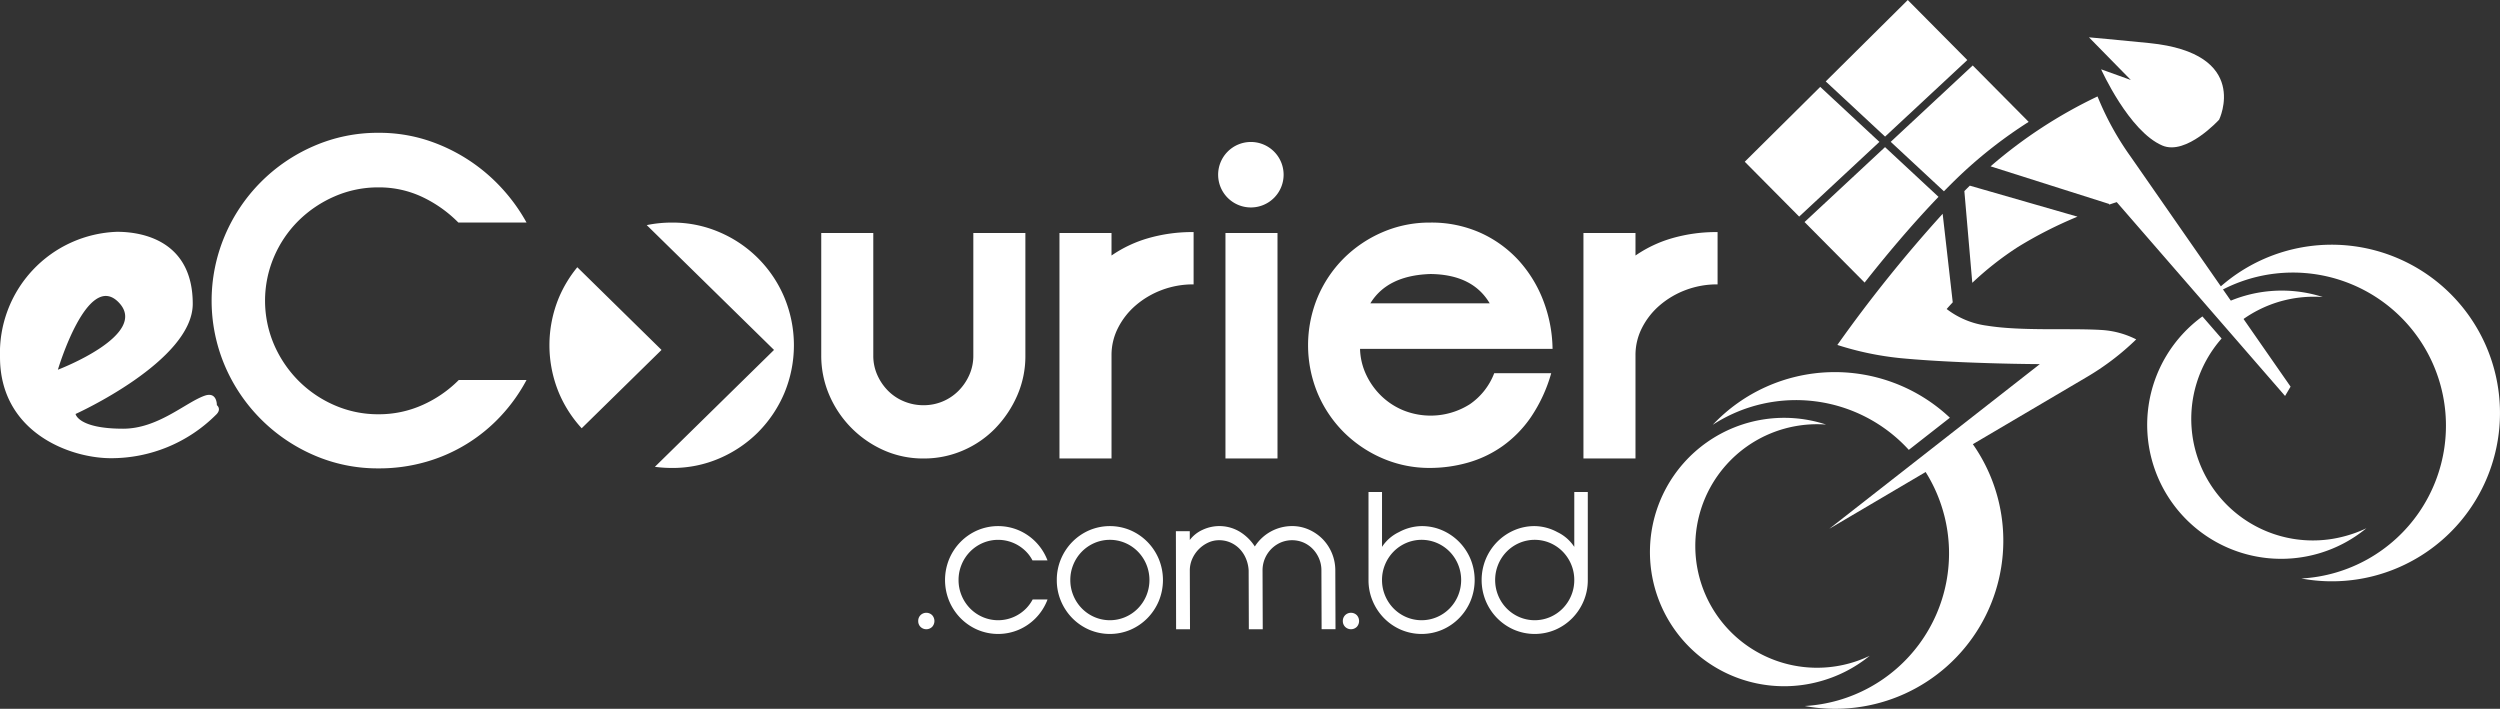 <svg xmlns="http://www.w3.org/2000/svg" width="425.402" height="120.613" viewBox="0 0 425.402 120.613">
  <rect x="0" y="0" width="425.402" height="120.613" fill="#333333" stroke="none"/>
  <g id="logo-white" transform="translate(-36.82 -190.156)">
    <path id="Courier" d="M323.665,239.505a14.7,14.7,0,0,0-4.428,2.609,12.5,12.5,0,0,0-3.015,3.837,10.145,10.145,0,0,0-1.106,4.643v17.574H306.26V229.8h8.856v3.836a21.448,21.448,0,0,1,6.259-2.954,27.139,27.139,0,0,1,7.71-1.036v8.9A15.108,15.108,0,0,0,323.665,239.505Zm-54.35,14.465a12.238,12.238,0,0,0,2.6,3.607,11.893,11.893,0,0,0,3.74,2.418,12.438,12.438,0,0,0,11.3-1.075,11.252,11.252,0,0,0,4.121-5.257h9.7a25.809,25.809,0,0,1-3.435,7.445,19.758,19.758,0,0,1-4.886,4.987,19.29,19.29,0,0,1-5.916,2.8,23.629,23.629,0,0,1-6.373.884,20.088,20.088,0,0,1-8.13-1.65,21.183,21.183,0,0,1-6.58-4.452,20.8,20.8,0,0,1-4.427-6.6,21.339,21.339,0,0,1,0-16.345,20.83,20.83,0,0,1,4.427-6.6,21.214,21.214,0,0,1,6.58-4.451,20.1,20.1,0,0,1,8.13-1.65,20.339,20.339,0,0,1,8.626,1.766,19.928,19.928,0,0,1,6.488,4.719,21.706,21.706,0,0,1,4.16,6.83,23.84,23.84,0,0,1,1.565,8.174H268.246A10.962,10.962,0,0,0,269.315,253.97Zm20.992-12.2q-2.9-4.91-10.077-4.988-7.328.231-10.229,4.988ZM245.345,229.8H254.2v38.371h-8.855Zm-10.839,9.708a14.7,14.7,0,0,0-4.427,2.609,12.468,12.468,0,0,0-3.015,3.837,10.133,10.133,0,0,0-1.107,4.643v17.574H217.1V229.8h8.856v3.836a21.448,21.448,0,0,1,6.259-2.954,27.149,27.149,0,0,1,7.71-1.036v8.9A15.108,15.108,0,0,0,234.506,239.505Zm-28.281,23.483a16.973,16.973,0,0,1-5.5,3.8,16.724,16.724,0,0,1-6.756,1.382,16.445,16.445,0,0,1-6.718-1.382,18.024,18.024,0,0,1-9.313-9.4,16.956,16.956,0,0,1-1.374-6.792V229.8h8.856V250.67a7.975,7.975,0,0,0,.686,3.3,8.941,8.941,0,0,0,1.832,2.686,8.219,8.219,0,0,0,2.711,1.8,8.532,8.532,0,0,0,3.32.652,8.314,8.314,0,0,0,5.954-2.456,8.924,8.924,0,0,0,1.832-2.686,7.976,7.976,0,0,0,.687-3.3V229.8H211.3V250.67a16.685,16.685,0,0,1-1.374,6.754A18.8,18.8,0,0,1,206.225,262.988Zm-40.382.69a21.022,21.022,0,0,1-6.565,4.452,20.083,20.083,0,0,1-8.129,1.65,21.64,21.64,0,0,1-2.893-.193L168.528,249.7,146.869,228.46a21.069,21.069,0,0,1,4.28-.429,20.1,20.1,0,0,1,8.129,1.65,20.8,20.8,0,0,1,10.993,11.052,21.171,21.171,0,0,1,0,16.345A21.144,21.144,0,0,1,165.843,263.678ZM87.6,254.93a19.7,19.7,0,0,0,6.145,4.182,18.451,18.451,0,0,0,7.48,1.535,18.079,18.079,0,0,0,7.482-1.574,20.357,20.357,0,0,0,6.182-4.258h11.527a28.8,28.8,0,0,1-4.313,6.062,27.778,27.778,0,0,1-12.786,7.867,28.808,28.808,0,0,1-8.092,1.112,27.117,27.117,0,0,1-11.03-2.264,28.927,28.927,0,0,1-15.114-15.2,28.332,28.332,0,0,1,0-22.139,28.83,28.83,0,0,1,15.114-15.234,27.117,27.117,0,0,1,11.03-2.264,26.567,26.567,0,0,1,8.168,1.227,29.6,29.6,0,0,1,12.824,8.212,30.1,30.1,0,0,1,4.2,5.832h-11.6a21.63,21.63,0,0,0-6.183-4.373,17.209,17.209,0,0,0-7.4-1.612,18.467,18.467,0,0,0-7.48,1.535,20.08,20.08,0,0,0-6.145,4.143,19.375,19.375,0,0,0-4.16,6.14,19,19,0,0,0,0,14.926A19.939,19.939,0,0,0,87.6,254.93Zm48.2,8.1a20.882,20.882,0,0,1-3.846-5.956,21.159,21.159,0,0,1,0-16.345,21.042,21.042,0,0,1,3.1-5.1L149.387,249.7Z" fill="#fff" fill-rule="evenodd"/>
    <path id="Ellipse_2" data-name="Ellipse 2" d="M249.62,214.315a5.571,5.571,0,1,1-5.521,5.621A5.571,5.571,0,0,1,249.62,214.315Z" fill="#fff"/>
    <path id="Shape_1" data-name="Shape 1" d="M73.535,260.774a25.219,25.219,0,0,1-17.846,7.349c-7.039,0-18.869-4.439-18.869-17.213A20.641,20.641,0,0,1,56.734,229.6c5.149,0,12.884,2.073,12.884,12.251,0,9.756-19.942,18.748-19.942,18.748s.427,2.505,8.1,2.505c5.913,0,10.6-4.452,13.845-5.606,2.171-.77,2.1,1.6,2.1,1.6S74.625,259.778,73.535,260.774ZM56.956,241.55c-5.29-5.3-10.286,11.518-10.286,11.518S62.462,247.065,56.956,241.55Z" fill="#fff" fill-rule="evenodd"/>
    <g id="Group_1874" data-name="Group 1874">
      <path id="Path_4653" data-name="Path 4653" d="M193.065,295.828a1.366,1.366,0,0,1,.394-1,1.41,1.41,0,0,1,1.97,0,1.469,1.469,0,0,1,0,2,1.413,1.413,0,0,1-1.97,0A1.369,1.369,0,0,1,193.065,295.828Z" fill="#fff"/>
      <path id="Path_4654" data-name="Path 4654" d="M199.929,288.853a6.785,6.785,0,0,0,.525,2.653,6.879,6.879,0,0,0,1.445,2.186,6.739,6.739,0,0,0,2.151,1.468,6.65,6.65,0,0,0,5.222,0,6.733,6.733,0,0,0,2.152-1.468,6.56,6.56,0,0,0,1.116-1.535h2.529l-.1.267a9.054,9.054,0,0,1-4.795,4.889,8.972,8.972,0,0,1-7.029,0,9.119,9.119,0,0,1-2.874-1.969,9.256,9.256,0,0,1-1.937-2.92,9.382,9.382,0,0,1,0-7.141,9.256,9.256,0,0,1,1.937-2.92,9.119,9.119,0,0,1,2.874-1.969,8.972,8.972,0,0,1,7.029,0,9.054,9.054,0,0,1,4.795,4.889l.1.234h-2.562a6.082,6.082,0,0,0-1.083-1.5,6.749,6.749,0,0,0-2.152-1.468,6.65,6.65,0,0,0-5.222,0,6.756,6.756,0,0,0-2.151,1.468,6.875,6.875,0,0,0-1.445,2.185A6.792,6.792,0,0,0,199.929,288.853Z" fill="#fff"/>
      <path id="Path_4655" data-name="Path 4655" d="M216.646,288.853a9.061,9.061,0,0,1,.706-3.57,9.256,9.256,0,0,1,1.937-2.92,9.119,9.119,0,0,1,2.874-1.969,8.972,8.972,0,0,1,7.029,0,9.126,9.126,0,0,1,2.873,1.969,9.276,9.276,0,0,1,1.938,2.92,9.382,9.382,0,0,1,0,7.141,9.276,9.276,0,0,1-1.938,2.92,9.126,9.126,0,0,1-2.873,1.969,8.972,8.972,0,0,1-7.029,0,9.119,9.119,0,0,1-2.874-1.969,9.256,9.256,0,0,1-1.937-2.92A9.062,9.062,0,0,1,216.646,288.853Zm2.3,0a6.785,6.785,0,0,0,.525,2.653,6.88,6.88,0,0,0,1.445,2.186,6.739,6.739,0,0,0,2.151,1.468,6.65,6.65,0,0,0,5.222,0,6.733,6.733,0,0,0,2.152-1.468,6.913,6.913,0,0,0,1.445-2.186,6.966,6.966,0,0,0,0-5.306,6.908,6.908,0,0,0-1.445-2.185,6.749,6.749,0,0,0-2.152-1.468,6.65,6.65,0,0,0-5.222,0,6.756,6.756,0,0,0-2.151,1.468,6.875,6.875,0,0,0-1.445,2.185A6.792,6.792,0,0,0,218.945,288.853Z" fill="#fff"/>
      <path id="Path_4656" data-name="Path 4656" d="M236.909,280.544h2.365v1.5a5.626,5.626,0,0,1,2.151-1.719,6.738,6.738,0,0,1,6.339.3,8.03,8.03,0,0,1,2.578,2.519,7.524,7.524,0,0,1,6.339-3.47,6.95,6.95,0,0,1,2.858.6,7.639,7.639,0,0,1,2.348,1.619,7.619,7.619,0,0,1,2.151,5.322l.033,10.011h-2.365l-.033-10.011a5.093,5.093,0,0,0-.394-2,5.346,5.346,0,0,0-1.067-1.635,4.949,4.949,0,0,0-1.577-1.1,4.961,4.961,0,0,0-3.908,0,5.15,5.15,0,0,0-3.071,4.738l.033,10.011h-2.365l-.033-10.011a6.042,6.042,0,0,0-.476-2.052,5.3,5.3,0,0,0-1.084-1.635,4.9,4.9,0,0,0-1.56-1.068,4.758,4.758,0,0,0-1.9-.384,4.382,4.382,0,0,0-1.921.434,5.486,5.486,0,0,0-2.677,2.787,4.824,4.824,0,0,0-.394,1.918l.033,10.011h-2.365Z" fill="#fff"/>
      <path id="Path_4657" data-name="Path 4657" d="M265.318,295.828a1.367,1.367,0,0,1,.4-1,1.41,1.41,0,0,1,1.97,0,1.466,1.466,0,0,1,0,2,1.413,1.413,0,0,1-1.97,0A1.37,1.37,0,0,1,265.318,295.828Z" fill="#fff"/>
      <path id="Path_4658" data-name="Path 4658" d="M269.686,273.871h2.3v9.343a7.075,7.075,0,0,1,2.891-2.519,8.338,8.338,0,0,1,3.842-1.018,8.69,8.69,0,0,1,3.515.717,9.126,9.126,0,0,1,2.873,1.969,9.259,9.259,0,0,1,1.938,2.92,9.382,9.382,0,0,1,0,7.141,9.259,9.259,0,0,1-1.938,2.92,9.126,9.126,0,0,1-2.873,1.969,8.972,8.972,0,0,1-7.029,0,9.131,9.131,0,0,1-2.874-1.969,9.257,9.257,0,0,1-1.937-2.92,9.045,9.045,0,0,1-.707-3.571Zm2.3,14.982a6.768,6.768,0,0,0,.526,2.653,6.879,6.879,0,0,0,1.445,2.186,6.74,6.74,0,0,0,2.151,1.468,6.65,6.65,0,0,0,5.222,0,6.755,6.755,0,0,0,2.152-1.468,6.9,6.9,0,0,0,1.445-2.186,6.966,6.966,0,0,0,0-5.306,6.891,6.891,0,0,0-1.445-2.185,6.771,6.771,0,0,0-2.152-1.468,6.65,6.65,0,0,0-5.222,0,6.756,6.756,0,0,0-2.151,1.468,6.875,6.875,0,0,0-1.445,2.185A6.775,6.775,0,0,0,271.985,288.853Z" fill="#fff"/>
      <path id="Path_4659" data-name="Path 4659" d="M307,288.853a9.063,9.063,0,0,1-.706,3.571,9.276,9.276,0,0,1-1.938,2.92,9.126,9.126,0,0,1-2.873,1.969,8.972,8.972,0,0,1-7.029,0,9.119,9.119,0,0,1-2.874-1.969,9.257,9.257,0,0,1-1.937-2.92,9.369,9.369,0,0,1,0-7.141,9.256,9.256,0,0,1,1.937-2.92,9.119,9.119,0,0,1,2.874-1.969,8.685,8.685,0,0,1,3.514-.717,8.342,8.342,0,0,1,3.843,1.018,7.072,7.072,0,0,1,2.89,2.519v-9.343H307Zm-2.3,0a6.792,6.792,0,0,0-.525-2.653,6.908,6.908,0,0,0-1.445-2.185,6.778,6.778,0,0,0-2.151-1.468,6.653,6.653,0,0,0-5.223,0,6.756,6.756,0,0,0-2.151,1.468,6.875,6.875,0,0,0-1.445,2.185,6.966,6.966,0,0,0,0,5.306,6.879,6.879,0,0,0,1.445,2.186,6.74,6.74,0,0,0,2.151,1.468,6.653,6.653,0,0,0,5.223,0,6.761,6.761,0,0,0,2.151-1.468,6.913,6.913,0,0,0,1.445-2.186A6.785,6.785,0,0,0,304.7,288.853Z" fill="#fff"/>
    </g>
    <path id="Ellipse_1" data-name="Ellipse 1" d="M440.688,288.181a28.492,28.492,0,0,1-12.272.411,26.048,26.048,0,1,0-15.637-47.846,28.641,28.641,0,1,1,27.909,47.435Z" fill="#fff" fill-rule="evenodd"/>
    <path id="Ellipse_1_copy" data-name="Ellipse 1 copy" d="M425.381,241.295a20.846,20.846,0,0,0-8.372,4.361l-2.427-3.49A22.818,22.818,0,0,1,432.07,240.7,20.919,20.919,0,0,0,425.381,241.295ZM411.586,244l3.264,3.759a20.688,20.688,0,0,0,20.836,33.667,21.086,21.086,0,0,0,3.8-1.384A22.8,22.8,0,1,1,411.586,244Z" fill="#fff" fill-rule="evenodd"/>
    <path id="Ellipse_1_copy_2" data-name="Ellipse 1 copy 2" d="M368.615,261.237l-6.991,5.469a25.986,25.986,0,0,0-33.365-4.262,28.562,28.562,0,0,1,40.356-1.207Zm-.971,16.578a25.939,25.939,0,0,0-4.276-8.979c2.574-1.518,5.263-3.1,7.955-4.688A28.606,28.606,0,0,1,343.9,310.29a26.02,26.02,0,0,0,23.747-32.475Z" fill="#fff" fill-rule="evenodd"/>
    <path id="Ellipse_1_copy_3" data-name="Ellipse 1 copy 3" d="M346.2,306.177a22.945,22.945,0,0,0,8.772-4.433A20.719,20.719,0,1,1,347.55,262.4a22.835,22.835,0,1,0-1.353,43.78Z" fill="#fff" fill-rule="evenodd"/>
    <path id="Shape_1_copy" data-name="Shape 1 copy" d="M425.648,257.533l-28.641-32.984s-.488.15-1.327.437l.067-.113-20.21-6.413a80.771,80.771,0,0,1,18.2-11.894,49.3,49.3,0,0,0,5.649,10.261l27.2,39.12Zm-45.471-25.339a53.56,53.56,0,0,0-7.75,6.085l-1.35-15.605q.462-.466.93-.927l18.324,5.277A71,71,0,0,0,380.177,232.194ZM360.22,251.1a52.071,52.071,0,0,1-10.756-2.247,238.082,238.082,0,0,1,17.92-22.318L369.1,241.6c-.662.708-1.034,1.139-1.034,1.139a14.3,14.3,0,0,0,6.867,2.836c6.029.965,14.244.379,19.72.746a15.014,15.014,0,0,1,5.666,1.584,43.91,43.91,0,0,1-8.524,6.476l-43.708,25.756,35.833-28.021s-1.737-.007-4.433-.06C374.647,251.959,366.73,251.718,360.22,251.1Z" fill="#fff" fill-rule="evenodd"/>
    <path id="Rectangle_3" data-name="Rectangle 3" d="M357.587,213.4l-10.1-9.39,13.961-13.849,10.131,10.213Zm-.964.9-13.654,12.712-9.259-9.334,12.843-12.739Zm.956.889,9.1,8.462c-4.677,4.868-9.086,10.16-12.575,14.588l-10.22-10.3ZM372.5,201.295l9.519,9.6a77.461,77.461,0,0,0-11.655,9.077c-.927.885-1.849,1.8-2.764,2.734l-9.053-8.416Z" fill="#fff" fill-rule="evenodd"/>
    <path id="Shape_2" data-name="Shape 2" d="M414.432,210.513s5.479-11.281-11.884-13.027c-5.33-.535-10.269-.979-10.269-.979l7.123,7.26-5.053-1.817s4.728,10.546,10.415,12.972C408.847,216.662,414.432,210.513,414.432,210.513Z" fill="#fff" fill-rule="evenodd"/>
  </g>
</svg>
